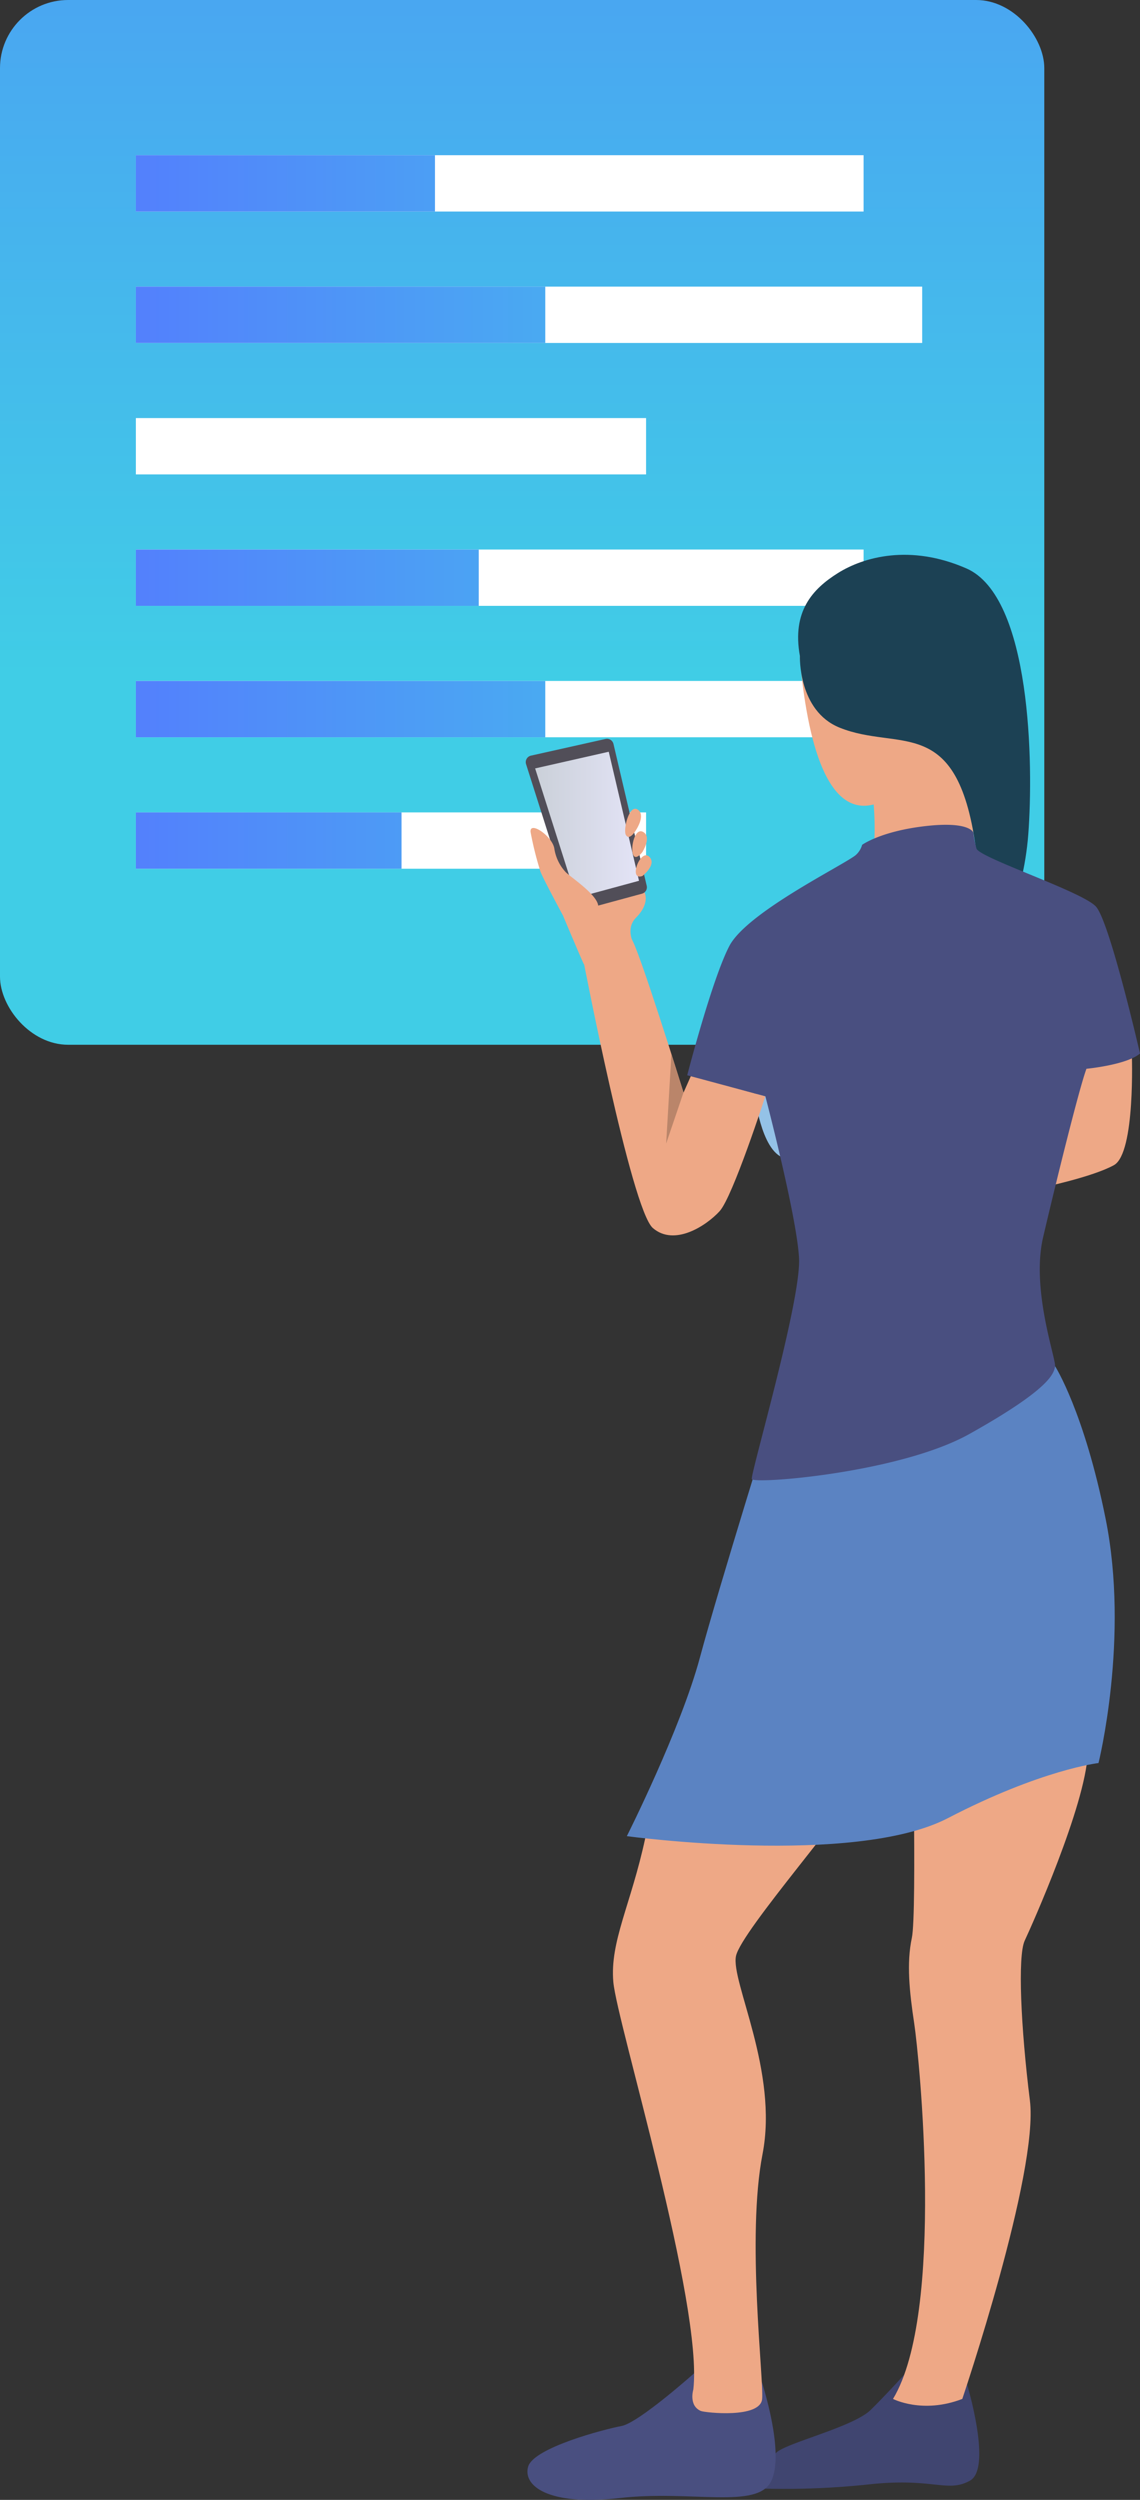 <svg xmlns="http://www.w3.org/2000/svg" xmlns:xlink="http://www.w3.org/1999/xlink" width="200.809" height="440.153" viewBox="0 0 200.809 440.153">
  <rect x="0" y="0" width="200.809" height="440.153" fill="#333333" stroke="none"/>
  <defs>
    <linearGradient id="linear-gradient" x1="0.5" y1="1.017" x2="0.5" y2="-0.821" gradientUnits="objectBoundingBox">
      <stop offset="0" stop-color="#40cde6"/>
      <stop offset="0.2" stop-color="#40cde6"/>
      <stop offset="1" stop-color="#57f"/>
    </linearGradient>
    <linearGradient id="linear-gradient-2" x1="2.036" y1="0.5" x2="-0.219" y2="0.5" gradientUnits="objectBoundingBox">
      <stop offset="0" stop-color="#40d5e6"/>
      <stop offset="1" stop-color="#57f"/>
    </linearGradient>
    <linearGradient id="linear-gradient-3" x1="3.138" y1="0.5" x2="-0.338" y2="0.5" xlink:href="#linear-gradient-2"/>
    <linearGradient id="linear-gradient-4" x1="2.036" y1="0.501" x2="-0.219" y2="0.501" xlink:href="#linear-gradient-2"/>
    <linearGradient id="linear-gradient-5" x1="2.787" y1="0.5" x2="-0.3" y2="0.5" xlink:href="#linear-gradient-2"/>
    <linearGradient id="linear-gradient-6" x1="2.431" y1="0.5" x2="-0.262" y2="0.5" xlink:href="#linear-gradient-2"/>
    <linearGradient id="linear-gradient-8" y1="0.5" x2="1" y2="0.5" gradientUnits="objectBoundingBox">
      <stop offset="0" stop-color="#d1d7e0"/>
      <stop offset="1" stop-color="#ebebff"/>
    </linearGradient>
  </defs>
  <g id="Group_61" data-name="Group 61" transform="translate(-1450 385.574)">
    <g id="Group_32" data-name="Group 32" transform="translate(1450 -385.574)">
      <rect id="Rectangle_72" data-name="Rectangle 72" width="183.951" height="183.951" rx="12" fill="url(#linear-gradient)"/>
      <rect id="Rectangle_60" data-name="Rectangle 60" width="128.186" height="9.918" transform="translate(23.932 96.755)" fill="#fff"/>
      <rect id="Rectangle_61" data-name="Rectangle 61" width="138.508" height="9.918" transform="translate(23.932 119.894)" fill="#fff"/>
      <rect id="Rectangle_62" data-name="Rectangle 62" width="89.872" height="9.918" transform="translate(23.932 143.039)" fill="#fff"/>
      <rect id="Rectangle_63" data-name="Rectangle 63" width="72.118" height="9.918" transform="translate(23.932 119.894)" fill="url(#linear-gradient-2)"/>
      <rect id="Rectangle_64" data-name="Rectangle 64" width="46.798" height="9.918" transform="translate(23.932 143.039)" fill="url(#linear-gradient-3)"/>
      <rect id="Rectangle_65" data-name="Rectangle 65" width="128.186" height="9.918" transform="translate(23.932 27.327)" fill="#fff"/>
      <rect id="Rectangle_66" data-name="Rectangle 66" width="138.508" height="9.918" transform="translate(23.932 50.466)" fill="#fff"/>
      <rect id="Rectangle_67" data-name="Rectangle 67" width="89.872" height="9.918" transform="translate(23.932 73.611)" fill="#fff"/>
      <rect id="Rectangle_68" data-name="Rectangle 68" width="72.118" height="9.918" transform="translate(23.932 50.466)" fill="url(#linear-gradient-4)"/>
      <rect id="Rectangle_69" data-name="Rectangle 69" width="52.687" height="9.918" transform="translate(23.932 27.327)" fill="url(#linear-gradient-5)"/>
      <rect id="Rectangle_70" data-name="Rectangle 70" width="60.396" height="9.918" transform="translate(23.932 96.755)" fill="url(#linear-gradient-6)"/>
      <rect id="Rectangle_71" data-name="Rectangle 71" width="46.798" height="9.918" transform="translate(23.932 73.611)" fill="url(#linear-gradient-3)"/>
    </g>
    <g id="Group_31" data-name="Group 31" transform="translate(1542.61 -287.89)">
      <path id="Path_95" data-name="Path 95" d="M602.129,694.2a6.89,6.89,0,0,1-5.615,0,23.807,23.807,0,0,0-6.308-1.537l-1.426,7.024s6.347,6.214,9.2,3.268S604.57,701.764,602.129,694.2Z" transform="translate(-560.551 -372.479)" fill="#494f80"/>
      <path id="Path_96" data-name="Path 96" d="M655.165,693.07s2.036,1.049,4.205,2.441,6.841-.738,6.841-.738l1.01,7.656-15.7-2.164Z" transform="translate(-588.482 -372.662)" fill="#404570"/>
      <g id="Group_29" data-name="Group 29" transform="translate(0 0)">
        <path id="Path_79" data-name="Path 79" d="M638.123,693.07s-3.146,3.484-5.909,6.208c-3.235,3.19-16.151,6.1-16.838,7.812s-2.136,6.053-2.136,6.053a140.172,140.172,0,0,0,18.991-.777c11.052-1.148,13.5,1.57,17.46-.621s-.521-16.972-.521-16.972Z" transform="translate(-571.441 -372.662)" fill="#404570"/>
        <path id="Path_80" data-name="Path 80" d="M567.79,692.66s-9.759,8.716-12.794,9.282-15.446,3.817-16.433,7.135,3.39,6.991,16.09,5.548,24.245,2.047,26.714-2.968-1.664-17.488-1.664-17.488Z" transform="translate(-538.135 -372.479)" fill="#494f80"/>
        <g id="Group_28" data-name="Group 28">
          <path id="Path_77" data-name="Path 77" d="M610.81,284.078s1.276,10.542,5.92,10.542,3.617-15.662,3.617-15.662S611.281,278.014,610.81,284.078Z" transform="translate(-570.359 -188.28)" fill="#94c2e7"/>
          <path id="Path_78" data-name="Path 78" d="M562.35,231.878s-1.853-2.891.255-4.993c2.724-2.774,1.326-4.7,1.326-4.7L549.7,226.519s3.051,7.251,3.645,8.5C554.039,236.505,562.771,234.452,562.35,231.878Z" transform="translate(-543.153 -163.027)" fill="#eea886"/>
          <path id="Path_81" data-name="Path 81" d="M648.326,179.684a51.743,51.743,0,0,1-.033,8.766c-.477,2.857,17.71-2.924,17.71-2.924l-3.54-24.656Z" transform="translate(-587.041 -135.733)" fill="#eea886"/>
          <path id="Path_82" data-name="Path 82" d="M575.139,261.392l-1.332,3.013s-8.156-26.243-9.216-27.091-8.472,3.6-8.472,3.6,8.472,44.058,12.284,47.342,9.432-.427,11.757-2.968,8.05-20.228,8.05-20.228Z" transform="translate(-546.011 -169.717)" fill="#eea886"/>
          <path id="Path_83" data-name="Path 83" d="M717.343,273.78s.671,17.56-3.146,19.679-13.027,4.022-13.027,4.022l5.3-23.7Z" transform="translate(-610.586 -185.999)" fill="#eea886"/>
          <path id="Path_84" data-name="Path 84" d="M545.9,203.409l-7.945-24.994a1.176,1.176,0,0,1,.86-1.5l13.138-2.935a1.176,1.176,0,0,1,1.4.877l5.853,24.967a1.171,1.171,0,0,1-.838,1.4l-11.046,3a1.176,1.176,0,0,1-1.426-.81Z" transform="translate(-537.9 -141.555)" fill="#514e58"/>
          <path id="Path_85" data-name="Path 85" d="M548.126,203.786,540.88,181l12.966-2.935,5.332,22.72Z" transform="translate(-539.227 -143.39)" opacity="0.95" fill="url(#linear-gradient-8)"/>
          <path id="Path_86" data-name="Path 86" d="M545.123,217.649s-3.745-6.946-3.984-7.806a58.391,58.391,0,0,1-1.709-6.852c-.25-2.064,3.795.655,4.178,2.868a7.817,7.817,0,0,0,1.909,4.067c.666.81,5.648,3.972,5.831,6.053S545.123,217.649,545.123,217.649Z" transform="translate(-538.577 -154.158)" fill="#eea886"/>
          <path id="Path_87" data-name="Path 87" d="M574,214.567s-1.2.527-1.171-.838,1.426-3.767,2.513-2.4S574,214.567,574,214.567Z" transform="translate(-553.45 -158.016)" fill="#eea886"/>
          <path id="Path_88" data-name="Path 88" d="M573.5,206.959s-1.237,1.664-1.664.366.361-4.788,1.848-3.884S573.5,206.959,573.5,206.959Z" transform="translate(-552.957 -154.619)" fill="#eea886"/>
          <path id="Path_89" data-name="Path 89" d="M571.449,199.775s-1.2,2.169-1.87.982c-.5-.893.555-5.4,2.053-4.477S571.449,199.775,571.449,199.775Z" transform="translate(-551.948 -151.442)" fill="#eea886"/>
          <path id="Path_90" data-name="Path 90" d="M637.04,124.748S623.3,122.135,625.073,139.4s6.1,26.265,13.315,23.935,17.2-16.789,13.315-29.178S637.04,124.748,637.04,124.748Z" transform="translate(-576.638 -119.512)" fill="#eea886"/>
          <path id="Path_91" data-name="Path 91" d="M585.082,447.56s-11.219,29.7-13.809,41.766c-2.524,11.729-6.258,18.2-5.62,25.349s15.834,56.8,14.087,71.732c0,0-.871,2.835,1.332,3.773.688.289,10.475,1.381,10.791-2.114s-2.774-28.484.067-43.1-5.626-30.448-4.672-34.9,20.489-26.526,22.714-31.624,8.261-16.361,8.261-16.361.954,40.352,0,44.8-.422,9.532.422,15.091,5.476,50.832-3.74,66.084c0,0,5.193,2.707,12.206,0,0,0,13.493-39.847,11.906-52.552s-2.18-25.444-.91-28.146,10.641-23.668,11.1-32.878S585.082,447.56,585.082,447.56Z" transform="translate(-550.223 -263.364)" fill="#eea886"/>
          <path id="Path_92" data-name="Path 92" d="M596.27,379.711s-10.1,32.379-13.4,44.668c-3.4,12.65-12.872,31.452-12.872,31.452s40.03,5.4,56.552-3.173,26.531-9.7,26.531-9.7,5.482-21.993,1.254-43c-3.778-18.836-8.883-26.842-8.883-26.842Z" transform="translate(-552.191 -230.224)" fill="#5b83c2"/>
          <path id="Path_93" data-name="Path 93" d="M624.69,133.387s-.344,9.632,6.974,12.6c10.5,4.255,20.639-2.5,23.973,20.855s8.433,9.116,9.282-2.058c.921-12.206.555-41.827-10.908-46.826-9.9-4.322-18.092-2.014-22.609.81S623.275,125.548,624.69,133.387Z" transform="translate(-576.399 -115.563)" fill="#1c4154"/>
          <path id="Path_94" data-name="Path 94" d="M651.842,273.938c-2.119,9.215,2.33,21.394,2.119,22.664s-.893,3.967-15.108,11.912c-12.284,6.863-38.082,8.877-38.31,7.917s8.722-31.48,8.322-38.892-5.931-28.49-5.931-28.49l-13.765-3.706s4.339-16.839,7.412-22.747,19.8-14.087,22.237-15.99a3.773,3.773,0,0,0,1.16-1.836h0s3.285-2.4,11.174-3.3,8.417,1.165,8.417,1.165a18.761,18.761,0,0,0,.555,2.807c.638,1.664,18.6,7.545,21.033,10.192s7.767,25.876,7.767,25.876c-2.33,2.014-9.432,2.691-9.432,2.691C658.194,247.673,653.989,264.722,651.842,273.938Z" transform="translate(-560.725 -153.706)" fill="#494f80"/>
          <path id="Path_97" data-name="Path 97" d="M585.531,280.8l-3.052,8.971.927-15.734Z" transform="translate(-557.747 -186.115)" fill="#ba856a"/>
        </g>
      </g>
    </g>
  </g>
</svg>
